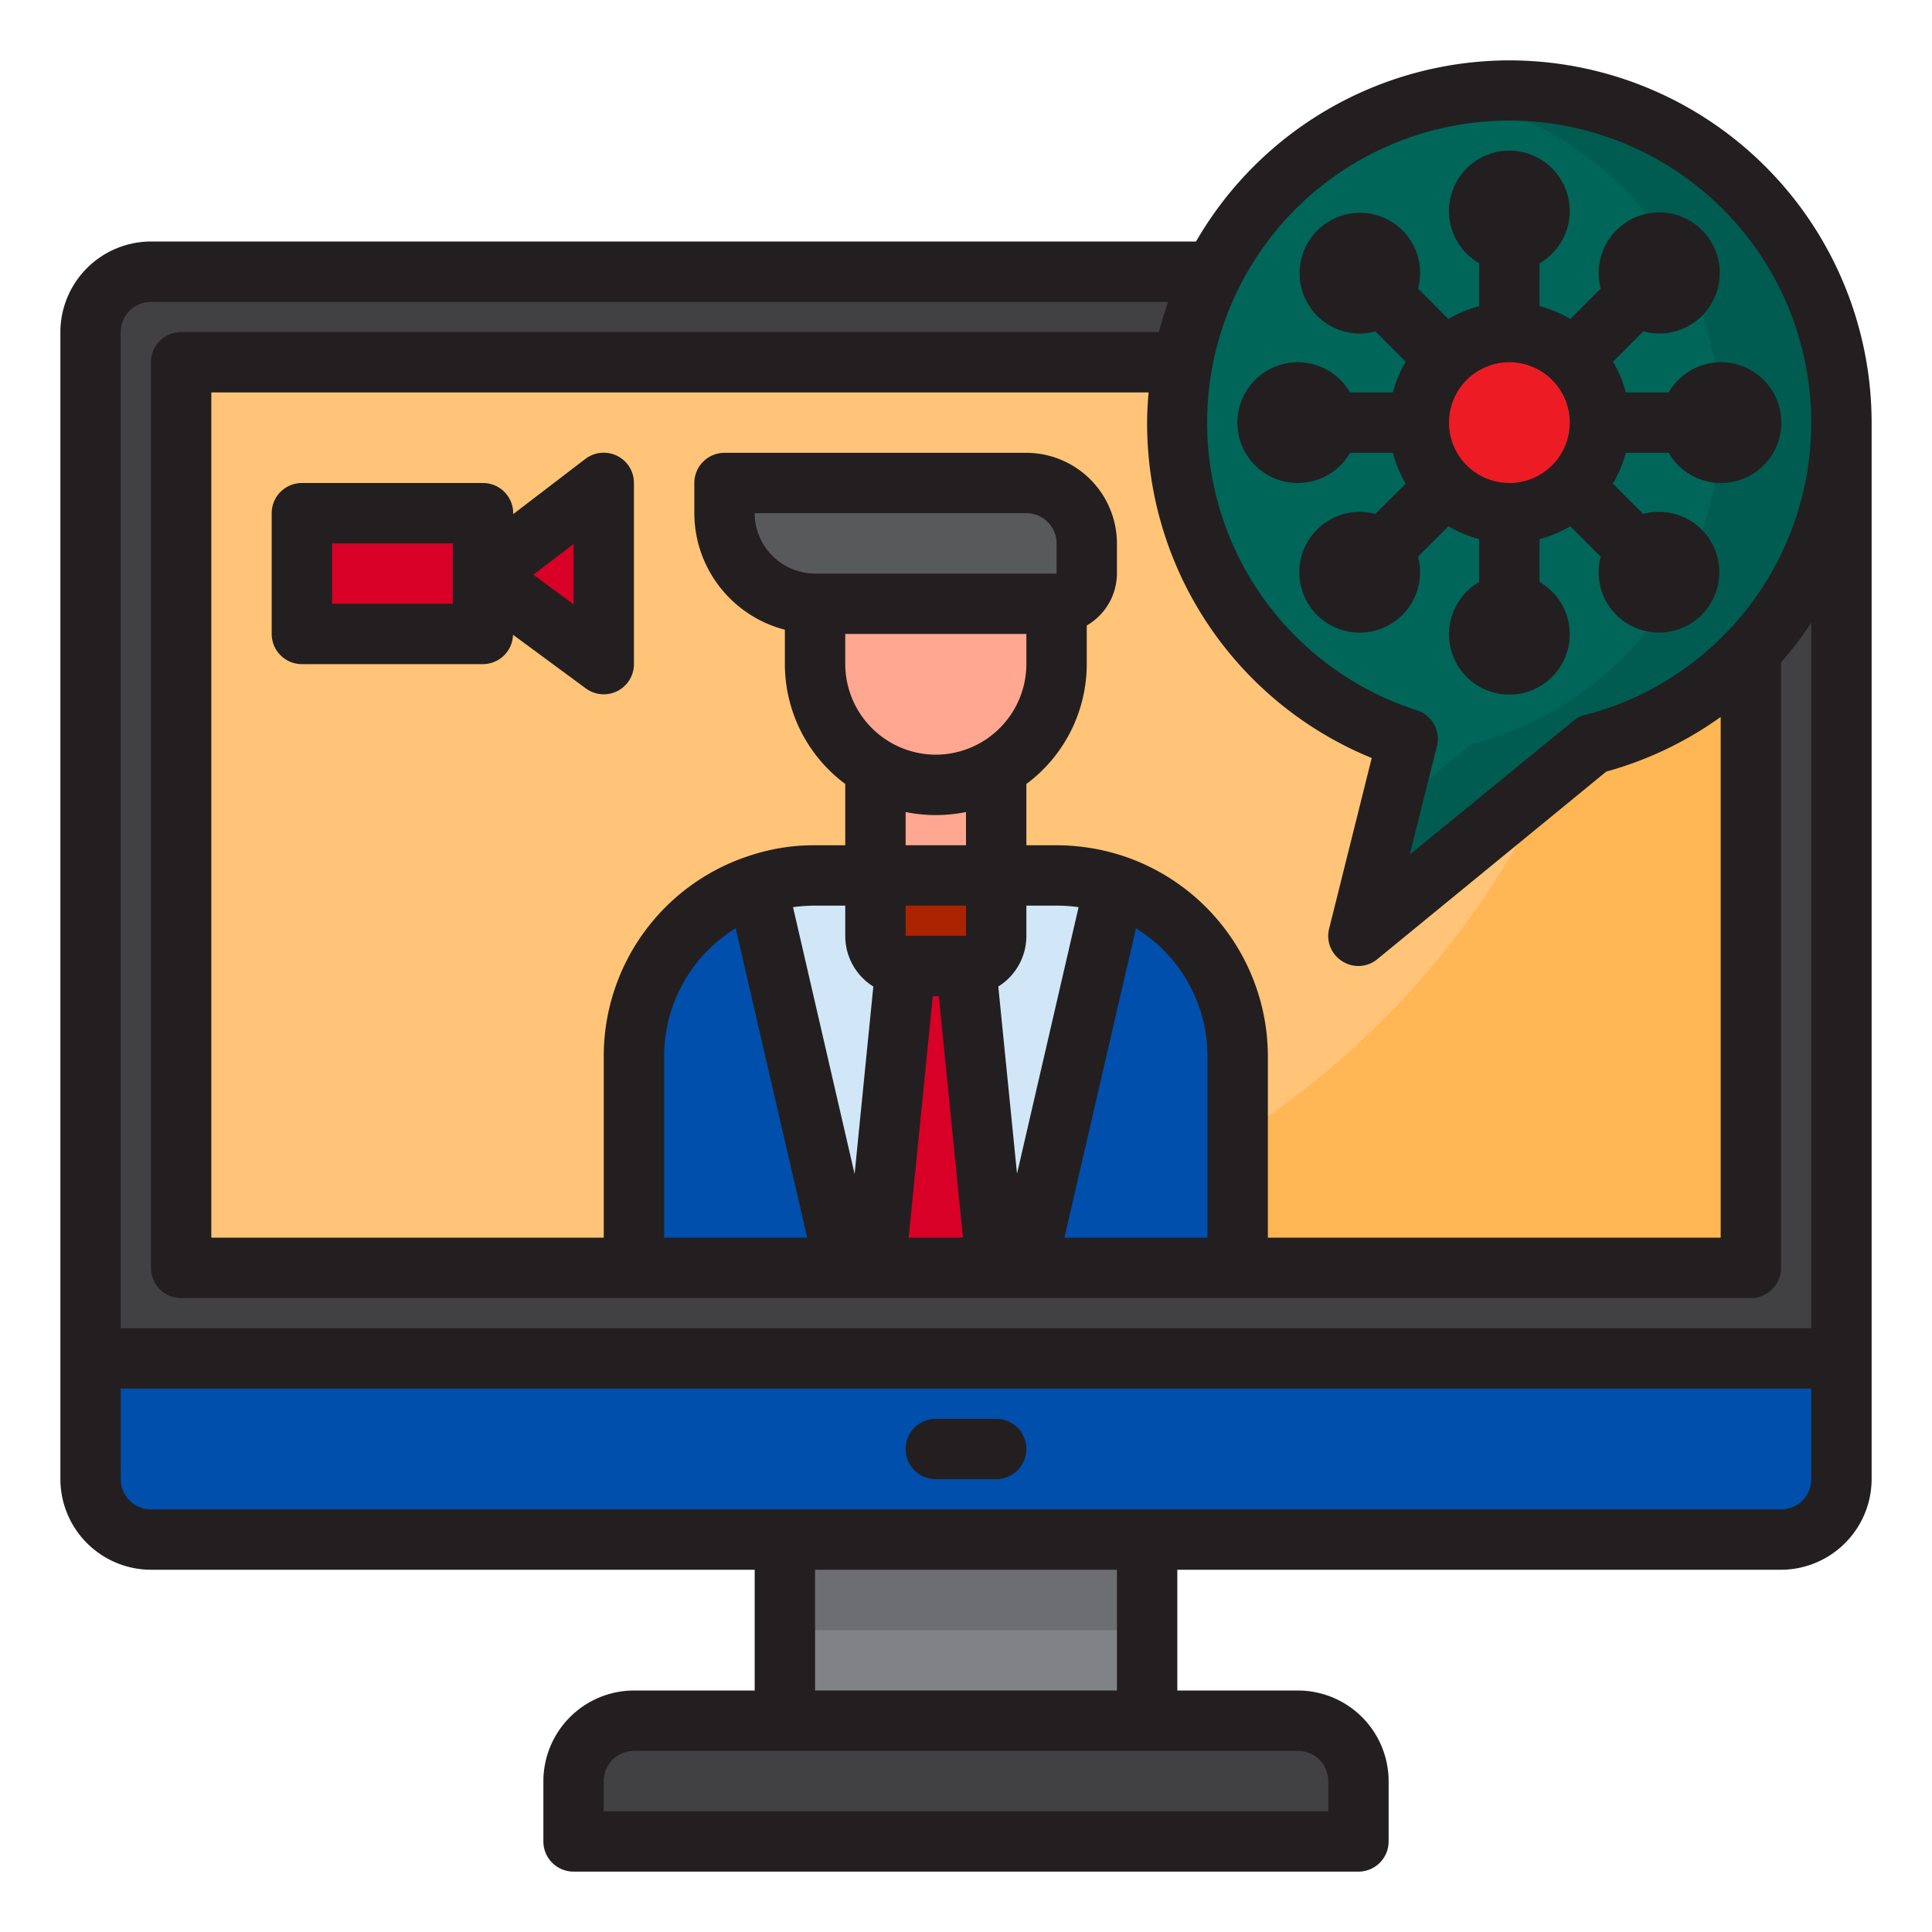 <svg viewBox="0 0 64 64" xmlns="http://www.w3.org/2000/svg"><g id="hospital-information-live-covid19-coronavirus"><rect height="6" style="fill:#808285" width="12" x="26" y="51"></rect><path d="M5,9H59a2,2,0,0,1,2,2V45a0,0,0,0,1,0,0H3a0,0,0,0,1,0,0V11A2,2,0,0,1,5,9Z" style="fill:#414042"></path><rect height="30" style="fill:#ffc477" width="52" x="6" y="12"></rect><path d="M54,14A28,28,0,0,1,26,42H58V14Z" style="fill:#ffb655"></path><rect height="3" style="fill:#6d6e71" width="12" x="26" y="51"></rect><path d="M3,49a2.006,2.006,0,0,0,2,2H59a2.006,2.006,0,0,0,2-2V45H3Zm30-1h0Z" style="fill:#004fac"></path><path d="M29,42l1-10a1,1,0,0,1-1-1V29H27a5.875,5.875,0,0,0-1.93.32L28,42Z" style="fill:#d1e7f8"></path><path d="M25.07,29.32A6,6,0,0,0,21,35v7h7Z" style="fill:#004fac"></path><path d="M32,32l1,10h1l2.93-12.68A5.875,5.875,0,0,0,35,29H33v2A1,1,0,0,1,32,32Z" style="fill:#d1e7f8"></path><path d="M41,42V35a6,6,0,0,0-4.07-5.68L34,42Z" style="fill:#004fac"></path><path d="M21,57a2,2,0,0,0-2,2v2H45V59a2,2,0,0,0-2-2H21Z" style="fill:#414042"></path><path d="M61,14a10.992,10.992,0,0,1-8.24,10.65h-.01L45,31l1.63-6.52A11,11,0,1,1,61,14Z" style="fill:#00665a"></path><path d="M50,3a11.07,11.07,0,0,0-2,.19,11,11,0,0,1,.76,21.46h-.01l-2.72,2.228L45,31l7.75-6.35h.01A11,11,0,0,0,50,3Z" style="fill:#005c51"></path><path d="M30,32h2a1,1,0,0,0,1-1V29H29v2A1,1,0,0,0,30,32Z" style="fill:#ab2300"></path><polygon points="30 32 29 42 33 42 32 32 30 32" style="fill:#d80027"></polygon><path d="M36,19V18a2,2,0,0,0-2-2H24v1a3,3,0,0,0,3,3h8A1,1,0,0,0,36,19Z" style="fill:#58595b"></path><path d="M31,26a4,4,0,0,0,4-4V20H27v2A4,4,0,0,0,31,26Z" style="fill:#ffa791"></path><polygon points="10 17 10 21 16 21 16 19.052 16 17 10 17" style="fill:#d80027"></polygon><polygon points="20 16 16 19.052 20 22 20 16" style="fill:#d80027"></polygon><path d="M29,25.445V29h4V25.445a3.881,3.881,0,0,1-4,0Z" style="fill:#ffa791"></path><path d="M31,26a3.955,3.955,0,0,1-2-.555v1a3.881,3.881,0,0,0,4,0v-1A3.955,3.955,0,0,1,31,26Z" style="fill:#ff9478"></path><circle cx="50" cy="14" r="3" style="fill:#ed1c24"></circle><path d="M33,47H31a1,1,0,0,0,0,2h2a1,1,0,0,0,0-2Z" style="fill:#231f20"></path><path d="M43,16a1.993,1.993,0,0,0,1.722-1h1.42a3.915,3.915,0,0,0,.425,1.019l-1.006,1.006a2,2,0,1,0,1.413,1.415l1.007-1.007A3.915,3.915,0,0,0,49,17.858v1.42a2,2,0,1,0,2,0v-1.42a3.915,3.915,0,0,0,1.019-.425l1.006,1.007a2,2,0,0,0,.509,1.923h0a2,2,0,1,0,.9-3.339l-1.006-1.006A3.915,3.915,0,0,0,53.858,15h1.42a2,2,0,1,0,0-2h-1.42a3.915,3.915,0,0,0-.425-1.019l1.006-1.006a2.015,2.015,0,0,0,.51.074A2.006,2.006,0,1,0,53.026,9.56l-1.007,1.007A3.915,3.915,0,0,0,51,10.142V8.722a2,2,0,1,0-2,0v1.42a3.915,3.915,0,0,0-1.019.425L46.975,9.56a2,2,0,0,0-.509-1.923h0a2,2,0,1,0-1.415,3.413,2.022,2.022,0,0,0,.511-.074l1.006,1.006A3.915,3.915,0,0,0,46.142,13h-1.42A2,2,0,1,0,43,16Zm7-4a2,2,0,1,1-2,2A2,2,0,0,1,50,12Z" style="fill:#231f20"></path><path d="M50,2A12.006,12.006,0,0,0,39.62,8H5a3.009,3.009,0,0,0-3,3V49a3.009,3.009,0,0,0,3,3H25v4H21a3.009,3.009,0,0,0-3,3v2a1,1,0,0,0,1,1H45a1,1,0,0,0,1-1V59a3.009,3.009,0,0,0-3-3H39V52H59a3.009,3.009,0,0,0,3-3V14A12.01,12.01,0,0,0,50,2ZM44.46,31.84a.984.984,0,0,0,1.17-.07l7.58-6.21A11.962,11.962,0,0,0,57,23.75V41H42V35a7.006,7.006,0,0,0-4.75-6.63A7.122,7.122,0,0,0,35,28H34V25.97A4.952,4.952,0,0,0,36,22V20.72A2,2,0,0,0,37,19V18a3.009,3.009,0,0,0-3-3H24a1,1,0,0,0-1,1v1a4,4,0,0,0,3,3.86V22a4.952,4.952,0,0,0,2,3.97V28H27a6.748,6.748,0,0,0-2.24.37c-.01,0-.02.01-.03.01A6.979,6.979,0,0,0,20,35v6H7V13H38.05c-.03.33-.05.66-.05,1a11.967,11.967,0,0,0,7.44,11.11l-1.41,5.65A.984.984,0,0,0,44.46,31.84ZM30,31V30h2v1Zm1.9,10H30.1l.8-8h.2ZM30,28V26.9a5.05,5.05,0,0,0,2,0V28Zm1-3a3.009,3.009,0,0,1-3-3V21h6v1A3.009,3.009,0,0,1,31,25Zm-4.73,5.05A5.706,5.706,0,0,1,27,30h1v1a1.974,1.974,0,0,0,.93,1.68l-.62,6.21ZM26.74,41H22V35a4.987,4.987,0,0,1,2.37-4.25ZM27,19a2.006,2.006,0,0,1-2-2h9a1,1,0,0,1,1,1v1Zm7,12V30h1a5.706,5.706,0,0,1,.73.05l-2.04,8.83-.62-6.2A1.974,1.974,0,0,0,34,31Zm3.63-.25A4.987,4.987,0,0,1,40,35v6H35.26ZM43,58a1,1,0,0,1,1,1v1H20V59a1,1,0,0,1,1-1ZM27,56V52H37v4Zm33-7a1,1,0,0,1-1,1H5a1,1,0,0,1-1-1V46H60Zm0-5H4V11a1,1,0,0,1,1-1H38.7c-.12.33-.22.66-.31,1H6a1,1,0,0,0-1,1V42a1,1,0,0,0,1,1H58a1,1,0,0,0,1-1V21.94a11.617,11.617,0,0,0,1-1.31ZM52.57,23.67a1.055,1.055,0,0,0-.19.05.869.869,0,0,0-.26.16L46.7,28.31l.9-3.59a.992.992,0,0,0-.66-1.19,10.006,10.006,0,1,1,5.63.14Z" style="fill:#231f20"></path><path d="M20.443,15.1a1,1,0,0,0-1.049.1L17,17.031V17a1,1,0,0,0-1-1H10a1,1,0,0,0-1,1v4a1,1,0,0,0,1,1h6a1,1,0,0,0,.994-.973l2.413,1.778A1,1,0,0,0,21,22V16A1,1,0,0,0,20.443,15.1ZM15,20H11V18h4Zm4,.021-1.333-.983L19,18.021Z" style="fill:#231f20"></path></g></svg>